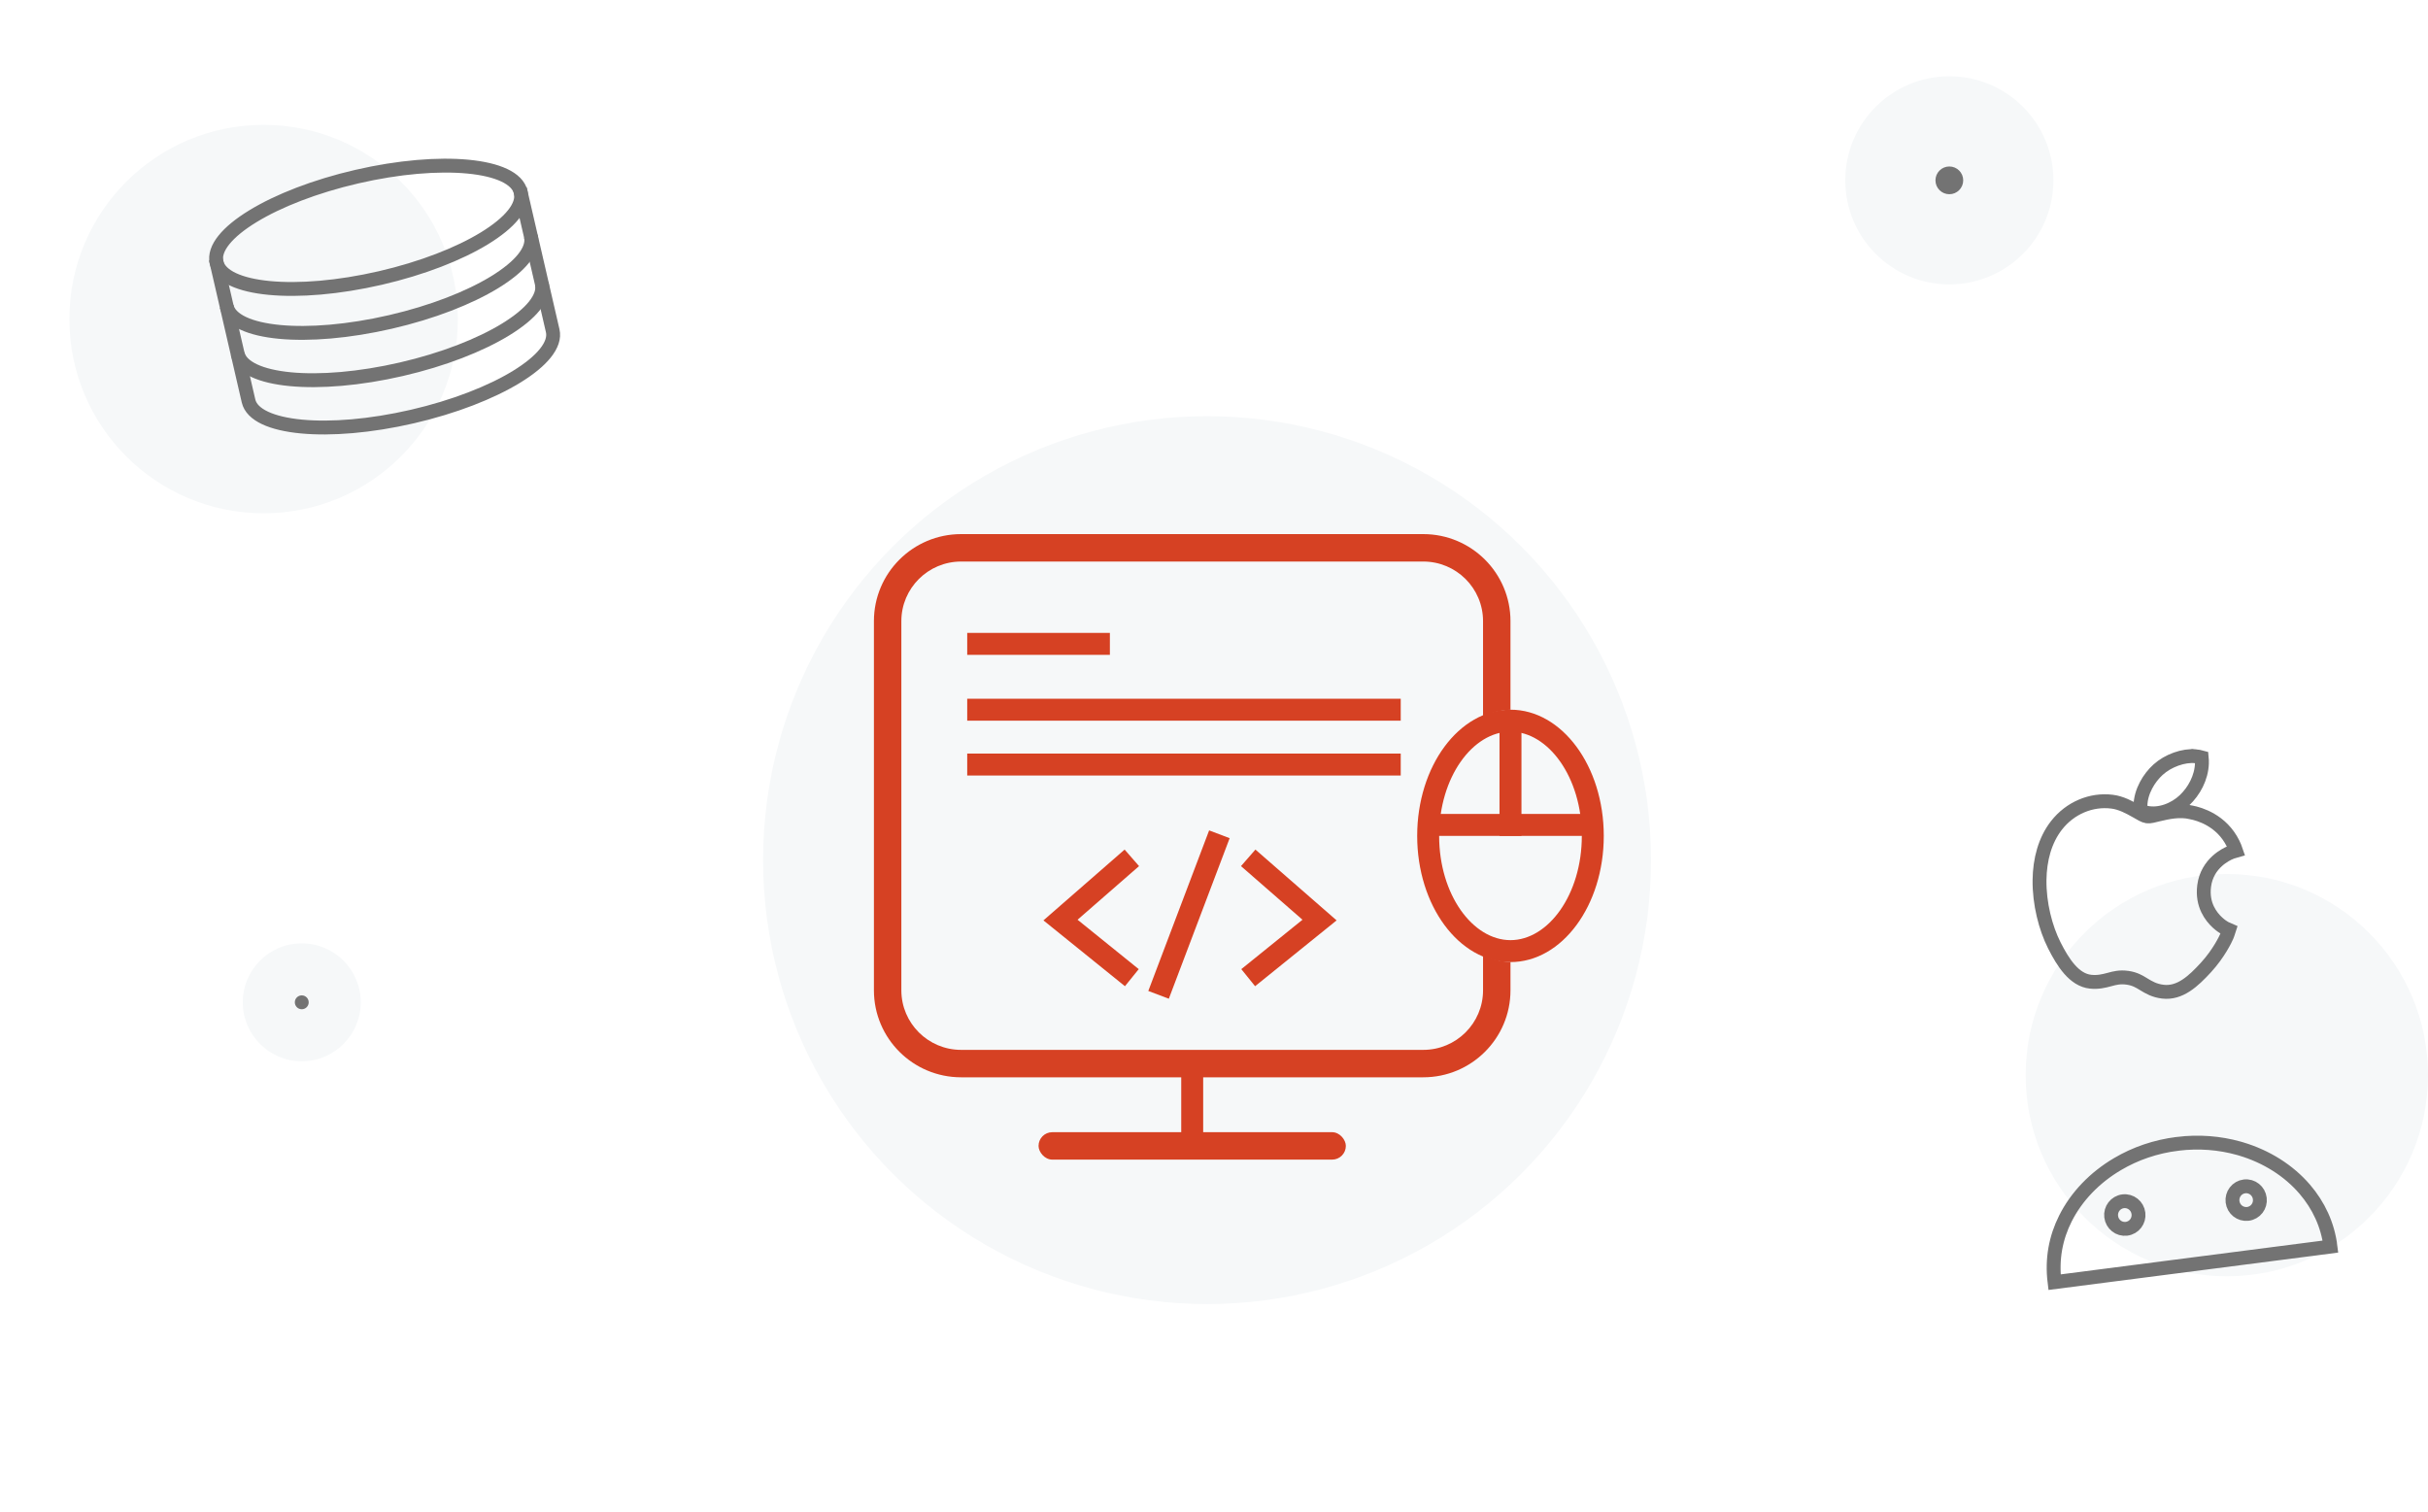 <svg xmlns="http://www.w3.org/2000/svg" width="350" height="218" viewBox="0 0 350 218">
    <g fill="none" fill-rule="evenodd" transform="translate(-925 -2174)">
        <path fill="#FFF" d="M0 0H1440V5571H0z"/>
        <path fill="#FFF" d="M0 1775H1440V2695H0z" transform="matrix(1 0 0 -1 0 4470)"/>
        <g transform="translate(165 1855)">
            <circle cx="934" cy="443" r="64" fill="#F6F8F9"/>
        </g>
        <g fill="#D64123" transform="translate(1050.89 2251)">
            <path fill-rule="nonzero" d="M79.275 0c6.943 0 12.573 5.616 12.573 12.546V25.32c-1.38.054-2.71.39-3.956.966l.001-13.741c0-4.743-3.857-8.59-8.618-8.59H12.66c-4.76 0-8.618 3.847-8.618 8.59v53.222c0 4.743 3.857 8.59 8.618 8.59h66.615c4.76 0 8.618-3.847 8.618-8.59v-5.04c1.246.576 2.574.912 3.955.966v4.074c0 6.93-5.63 12.545-12.573 12.545H12.66C5.717 78.313.087 72.698.087 65.768V12.546C.087 5.616 5.717 0 12.66 0z"/>
            <rect width="44.299" height="3.955" x="23.818" y="86.224" rx="1.978"/>
            <path d="M44.386 77.522H47.55V88.597H44.386z"/>
            <path fill-rule="nonzero" d="M91.848 25.313c7.427 0 13.448 8.146 13.448 18.194 0 10.049-6.02 18.194-13.448 18.194-7.427 0-13.448-8.145-13.448-18.194 0-10.048 6.021-18.194 13.448-18.194zm0 3.165c-5.436 0-10.283 6.557-10.283 15.03 0 8.472 4.847 15.03 10.283 15.03 5.437 0 10.284-6.558 10.284-15.03 0-8.473-4.847-15.03-10.284-15.03z"/>
            <path d="M80.774 40.343H102.923V43.507H80.774z"/>
            <path d="M83.938 34.015L99.759 34.015 99.759 37.179 83.938 37.179z" transform="rotate(90 91.848 35.597)"/>
            <path fill-rule="nonzero" d="M34.102 14.239L34.102 17.403 13.535 17.403 13.535 14.239zM76.027 23.731L76.027 26.896 13.535 26.896 13.535 23.731zM76.027 31.642L76.027 34.806 13.535 34.806 13.535 31.642zM36.226 45.479L38.306 47.864 29.442 55.595 38.26 62.718 36.272 65.179 24.522 55.689z"/>
            <path fill-rule="nonzero" d="M64.704 45.479L66.784 47.864 57.919 55.595 66.738 62.718 64.75 65.179 53 55.689z" transform="matrix(-1 0 0 1 119.784 0)"/>
            <path fill-rule="nonzero" d="M48.408 42.716L51.367 43.837 42.598 66.984 39.639 65.863z"/>
        </g>
        <circle cx="963" cy="2220" r="28" fill="#F6F8F9"/>
        <circle cx="29" cy="29" r="29" fill="#F6F8F9" transform="translate(1217 2300)"/>
        <g stroke="#737373" stroke-width="2" transform="rotate(-13 10151.688 -3086.629)">
            <ellipse cx="22.5" cy="7.5" rx="22.5" ry="7.5"/>
            <path d="M45 14c0 4.142-10.074 7.5-22.5 7.5S0 18.142 0 14"/>
            <path d="M45 21c0 4.142-10.074 7.5-22.5 7.5S0 25.142 0 21"/>
            <path d="M45 7v21c0 4.142-10.074 7.5-22.5 7.5S0 32.142 0 28V7"/>
        </g>
        <g transform="translate(1191 2185)">
            <circle cx="15" cy="15" r="15" fill="#F6F8F9"/>
            <circle cx="15" cy="15" r="2" fill="#737373"/>
        </g>
        <g transform="translate(960 2310)">
            <circle cx="8.5" cy="8.5" r="8.5" fill="#F6F8F9"/>
            <circle cx="8.5" cy="8.5" r="1" fill="#737373"/>
        </g>
        <path fill-rule="nonzero" stroke="#737373" stroke-width="2" d="M1238.916 2338.9c3.07-.378 6.052-.127 8.788.637.11.03.22.062.33.095h0c3.675 1.093 6.884 3.118 9.198 5.811 1.994 2.32 3.322 5.138 3.707 8.273h0l-39.773 5.131c-.418-3.379.188-6.434 1.562-9.169 1.593-3.173 4.216-5.913 7.524-7.858h0c2.54-1.502 5.47-2.529 8.664-2.92zm-7.864 8.284c-.545.067-1.012.351-1.324.759-.307.4-.465.918-.397 1.465.067.547.346 1.012.74 1.325.401.32.922.482 1.467.415.547-.067 1.013-.35 1.324-.757.307-.399.465-.917.397-1.465-.067-.547-.346-1.013-.74-1.326-.401-.32-.923-.483-1.467-.416zm17.494-2.148c-.544.067-1.011.35-1.324.758-.306.4-.465.919-.397 1.466.067.548.346 1.013.74 1.326.402.319.923.48 1.468.414.547-.067 1.012-.35 1.324-.757.306-.399.464-.917.396-1.465-.067-.548-.345-1.013-.739-1.327-.4-.319-.921-.482-1.468-.415zM1229.465 2289.575c-3.036-.383-6.074.924-8.017 3.413-1.688 2.163-2.408 4.98-2.446 7.863-.046 3.424.866 6.926 2.125 9.425 1.246 2.47 2.857 5.005 5.233 5.254 1.08.11 1.89-.092 2.726-.316.726-.195 1.48-.41 2.608-.25 1.069.152 1.698.551 2.307.923.79.483 1.555.93 2.765 1.078 2.46.301 4.398-1.492 6.247-3.515 1.827-1.999 2.807-4.055 2.989-4.485.057-.136.176-.443.316-.886-.4-.167-.658-.32-.723-.36-.166-.1-1.563-.94-2.366-2.621-.424-.888-.676-2.012-.497-3.384.43-3.338 3.33-4.6 3.672-4.752.103-.046.434-.194.922-.327-.115-.34-.258-.685-.43-1.034-1.667-3.348-4.847-4.26-6.042-4.483-1.636-.396-3.338-.026-4.733.308-.648.154-1.207.325-1.604.269-.444-.063-.95-.39-1.528-.72-1.038-.59-2.23-1.24-3.524-1.4zm12.044-6.55c-1.73-.173-3.972.618-5.42 1.94-1.287 1.16-2.513 3.142-2.538 5.197-.003.253.012.505.043.756.24.097.485.175.737.232 1.933.436 4.123-.418 5.562-1.776 1.383-1.307 2.45-3.251 2.517-5.322.01-.289-.001-.576-.029-.861-.295-.082-.588-.138-.872-.166z"/>
    </g>
</svg>
